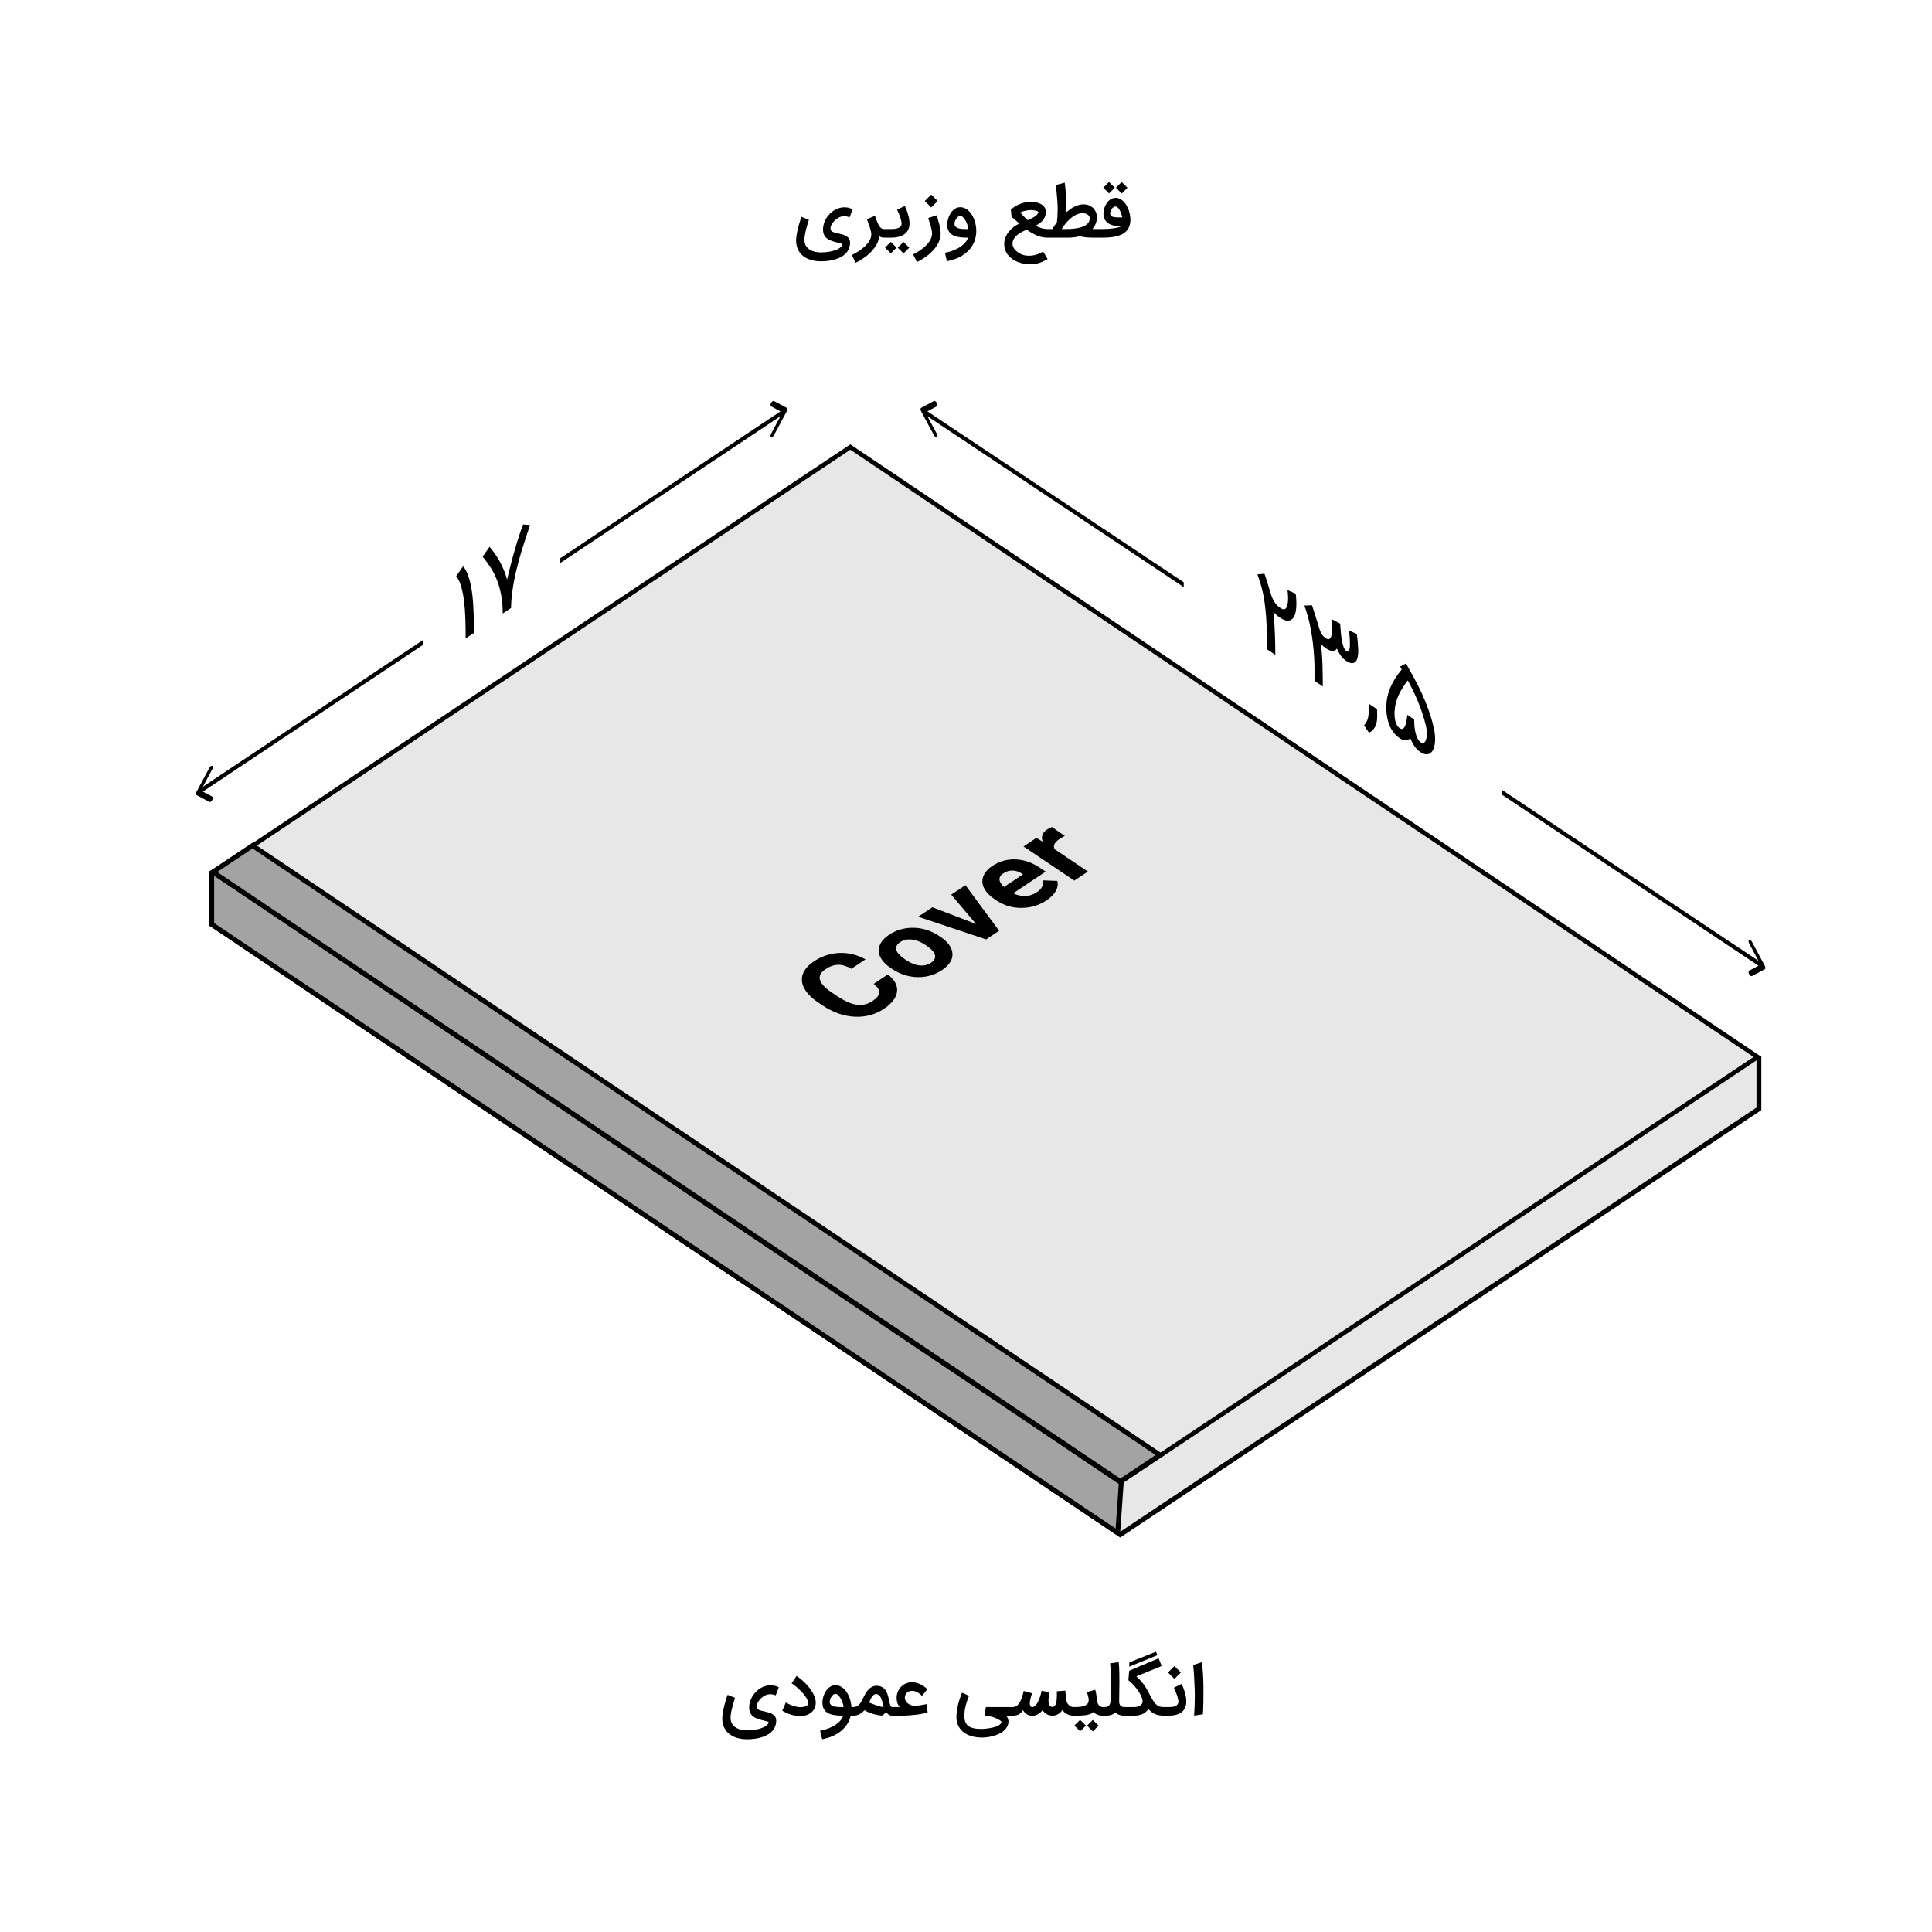 <svg width="400" height="400" viewBox="0 0 400 400" fill="none" xmlns="http://www.w3.org/2000/svg">
<rect width="400" height="400" fill="white"/>
<path d="M174.025 43.01C174.234 42.964 174.447 42.936 174.665 42.927C174.726 42.922 174.786 42.92 174.846 42.92C174.999 42.92 175.166 42.932 175.347 42.955C175.533 42.978 175.727 43.022 175.931 43.087C176.14 43.152 176.34 43.235 176.53 43.337L175.897 45.007C175.655 44.9 175.405 44.828 175.145 44.791C175.034 44.777 174.925 44.77 174.818 44.77C174.665 44.77 174.512 44.784 174.359 44.812C174.202 44.826 174.032 44.873 173.851 44.951C173.671 45.03 173.49 45.132 173.309 45.257C173.133 45.378 172.961 45.519 172.794 45.682C172.632 45.839 172.488 46.009 172.363 46.19C172.237 46.366 172.135 46.549 172.057 46.739C171.982 46.925 171.945 47.105 171.945 47.282C171.945 47.481 171.992 47.639 172.084 47.755C172.182 47.866 172.309 47.959 172.467 48.033C172.629 48.103 172.815 48.161 173.024 48.207C173.232 48.249 173.45 48.3 173.677 48.36C173.956 48.425 174.236 48.499 174.519 48.583C174.802 48.666 175.057 48.782 175.284 48.93C175.512 49.074 175.693 49.264 175.827 49.501C175.943 49.71 176.001 49.967 176.001 50.273C176.001 50.315 175.999 50.359 175.994 50.405C175.966 50.892 175.855 51.321 175.66 51.692C175.465 52.068 175.213 52.392 174.902 52.666C174.591 52.94 174.236 53.167 173.837 53.348C173.439 53.533 173.021 53.682 172.585 53.793C172.149 53.904 171.709 53.983 171.264 54.03C170.818 54.076 170.394 54.099 169.991 54.099C169.174 54.099 168.428 53.99 167.751 53.772C167.078 53.554 166.51 53.23 166.046 52.798C165.582 52.372 165.246 51.838 165.037 51.198C164.898 50.781 164.829 50.319 164.829 49.814C164.829 49.545 164.847 49.267 164.884 48.979C164.922 48.673 164.973 48.362 165.037 48.047C165.102 47.732 165.172 47.428 165.246 47.136C165.32 46.839 165.397 46.558 165.476 46.294C165.555 46.03 165.626 45.798 165.691 45.598C165.756 45.399 165.812 45.236 165.858 45.111C165.905 44.986 165.933 44.914 165.942 44.896L167.472 45.515C167.361 45.863 167.259 46.19 167.166 46.496C167.073 46.797 166.99 47.094 166.916 47.386C166.842 47.678 166.774 47.973 166.714 48.27C166.658 48.562 166.61 48.873 166.568 49.202C166.549 49.355 166.54 49.503 166.54 49.647C166.54 49.976 166.603 50.303 166.728 50.628C166.858 50.957 167.078 51.247 167.389 51.497C167.704 51.752 168.084 51.943 168.53 52.068C168.975 52.193 169.462 52.256 169.991 52.256C170.607 52.256 171.18 52.207 171.709 52.11C172.242 52.017 172.704 51.892 173.093 51.734C173.487 51.576 173.8 51.398 174.032 51.198C174.269 51.004 174.401 50.802 174.429 50.593C174.424 50.551 174.38 50.512 174.297 50.475C174.213 50.438 174.109 50.401 173.984 50.364C173.858 50.331 173.719 50.296 173.566 50.259C173.418 50.227 173.274 50.192 173.135 50.155C172.745 50.057 172.384 49.946 172.05 49.821C171.716 49.7 171.426 49.54 171.18 49.341C170.934 49.141 170.742 48.889 170.603 48.583C170.464 48.276 170.394 47.892 170.394 47.428C170.417 46.918 170.524 46.421 170.714 45.939C170.904 45.457 171.159 45.019 171.479 44.624C171.804 44.225 172.182 43.885 172.613 43.602C173.044 43.319 173.515 43.122 174.025 43.01ZM183.309 49.209H183.093C182.972 49.209 182.819 49.195 182.634 49.167C182.453 49.139 182.254 49.056 182.036 48.916C181.975 49.501 181.797 50.06 181.5 50.593C181.203 51.131 180.83 51.634 180.38 52.103C179.935 52.571 179.432 53 178.87 53.39C178.314 53.779 177.741 54.12 177.152 54.412L176.373 52.805C176.698 52.638 177.025 52.457 177.354 52.263C177.679 52.068 177.989 51.859 178.286 51.636C178.583 51.414 178.859 51.182 179.114 50.941C179.374 50.7 179.596 50.447 179.782 50.183C179.972 49.918 180.12 49.647 180.227 49.369C180.338 49.09 180.394 48.805 180.394 48.513C180.394 48.304 180.364 48.075 180.303 47.824C180.243 47.569 180.167 47.305 180.074 47.031C179.981 46.758 179.881 46.482 179.775 46.203C179.668 45.921 179.571 45.647 179.483 45.383L181.152 44.687C181.333 45.23 181.498 45.679 181.646 46.036C181.799 46.389 181.948 46.67 182.091 46.878C182.24 47.082 182.393 47.226 182.55 47.31C182.713 47.388 182.896 47.428 183.1 47.428H183.316L183.309 49.209ZM183.033 47.428H184.514C184.732 47.428 184.967 47.416 185.217 47.393C185.472 47.365 185.706 47.312 185.92 47.233C186.138 47.15 186.316 47.031 186.455 46.878C186.599 46.725 186.671 46.521 186.671 46.266C186.671 46.145 186.645 45.976 186.594 45.758C186.543 45.54 186.476 45.299 186.393 45.035C186.309 44.77 186.21 44.497 186.094 44.214C185.982 43.931 185.864 43.667 185.739 43.421L187.346 42.628C187.462 42.892 187.578 43.173 187.694 43.47C187.81 43.766 187.912 44.072 188 44.388C188.092 44.699 188.167 45.012 188.222 45.327C188.278 45.642 188.306 45.951 188.306 46.252C188.306 46.79 188.206 47.247 188.007 47.623C187.807 47.998 187.534 48.304 187.186 48.541C186.843 48.773 186.439 48.942 185.975 49.049C185.516 49.155 185.025 49.209 184.501 49.209H183.033V47.428ZM185.621 51.268L184.438 52.45L183.241 51.261L184.424 50.071L185.621 51.268ZM188.25 51.275L187.068 52.464L185.871 51.268L187.054 50.085L188.25 51.275ZM193.915 44.583C194.007 44.875 194.103 45.181 194.2 45.501C194.302 45.816 194.392 46.136 194.471 46.461C194.555 46.785 194.622 47.11 194.673 47.435C194.724 47.755 194.749 48.068 194.749 48.374C194.749 48.791 194.685 49.197 194.555 49.591C194.429 49.99 194.253 50.373 194.026 50.739C193.803 51.11 193.537 51.463 193.226 51.797C192.92 52.13 192.586 52.446 192.224 52.743C191.863 53.039 191.48 53.315 191.076 53.57C190.673 53.825 190.265 54.055 189.852 54.259L189.059 52.666C189.388 52.504 189.713 52.323 190.033 52.123C190.353 51.929 190.657 51.72 190.944 51.497C191.236 51.275 191.505 51.041 191.751 50.795C192.002 50.549 192.215 50.294 192.391 50.03C192.572 49.765 192.714 49.494 192.816 49.216C192.918 48.937 192.969 48.657 192.969 48.374C192.969 48.11 192.938 47.831 192.878 47.539C192.818 47.247 192.744 46.959 192.656 46.676C192.572 46.389 192.484 46.113 192.391 45.849C192.303 45.584 192.229 45.35 192.169 45.146L193.915 44.583ZM194.13 41.619L192.795 42.955L191.466 41.619L192.795 40.29L194.13 41.619ZM198.791 44.687C198.67 44.687 198.541 44.738 198.401 44.84C198.262 44.942 198.135 45.074 198.019 45.236C197.903 45.394 197.805 45.57 197.727 45.765C197.652 45.96 197.615 46.15 197.615 46.336C197.615 46.53 197.659 46.693 197.747 46.823C197.84 46.948 197.956 47.05 198.095 47.129C198.239 47.208 198.399 47.268 198.575 47.31C198.756 47.347 198.935 47.374 199.111 47.393C199.208 47.398 199.315 47.402 199.431 47.407C199.547 47.412 199.665 47.416 199.786 47.421C199.911 47.421 200.034 47.423 200.154 47.428C200.275 47.428 200.389 47.428 200.495 47.428C200.481 47.256 200.447 47.071 200.391 46.871C200.34 46.667 200.273 46.463 200.189 46.259C200.106 46.055 200.011 45.86 199.904 45.675C199.797 45.485 199.681 45.318 199.556 45.174C199.436 45.026 199.31 44.907 199.181 44.819C199.051 44.731 198.921 44.687 198.791 44.687ZM195.633 52.339C196.314 52.205 196.929 52.024 197.476 51.797C198.028 51.574 198.506 51.324 198.909 51.045C199.313 50.767 199.64 50.47 199.89 50.155C200.145 49.839 200.314 49.524 200.398 49.209C200.022 49.209 199.656 49.197 199.299 49.174C198.942 49.151 198.603 49.104 198.283 49.035C197.968 48.97 197.676 48.877 197.407 48.757C197.142 48.631 196.913 48.469 196.718 48.27C196.528 48.066 196.379 47.82 196.273 47.532C196.166 47.245 196.113 46.901 196.113 46.503C196.113 46.248 196.141 45.981 196.196 45.703C196.252 45.424 196.331 45.153 196.433 44.889C196.539 44.62 196.669 44.367 196.822 44.13C196.975 43.889 197.152 43.678 197.351 43.497C197.55 43.312 197.771 43.166 198.012 43.059C198.253 42.953 198.513 42.899 198.791 42.899C199.51 42.899 200.166 43.219 200.76 43.859C200.973 44.096 201.163 44.365 201.33 44.666C201.502 44.963 201.645 45.283 201.761 45.626C201.882 45.965 201.972 46.319 202.033 46.69C202.098 47.061 202.13 47.437 202.13 47.817C202.13 48.411 202.054 48.965 201.901 49.48C201.752 49.999 201.541 50.477 201.267 50.913C200.999 51.349 200.676 51.741 200.301 52.089C199.925 52.441 199.512 52.75 199.062 53.014C198.612 53.278 198.132 53.499 197.622 53.675C197.112 53.856 196.588 53.99 196.05 54.078L195.633 52.339ZM212.22 52.875C212.489 52.921 212.76 52.944 213.034 52.944C213.103 52.944 213.24 52.94 213.444 52.93C213.648 52.921 213.91 52.879 214.23 52.805C214.55 52.731 214.856 52.631 215.149 52.506C215.445 52.381 215.717 52.237 215.963 52.075L216.902 53.633C216.633 53.795 216.354 53.944 216.067 54.078C215.784 54.217 215.49 54.336 215.183 54.433C214.882 54.53 214.569 54.605 214.244 54.656C213.961 54.702 213.672 54.725 213.375 54.725C213.328 54.725 213.28 54.725 213.229 54.725C212.793 54.716 212.357 54.67 211.921 54.586C211.49 54.503 211.077 54.382 210.683 54.224C210.293 54.067 209.929 53.87 209.59 53.633C209.256 53.401 208.964 53.13 208.714 52.819C208.468 52.513 208.273 52.167 208.13 51.783C207.986 51.402 207.912 50.98 207.907 50.517C207.921 50.02 208.014 49.556 208.185 49.125C208.357 48.699 208.584 48.309 208.867 47.956C209.154 47.599 209.484 47.282 209.855 47.004C210.23 46.725 210.627 46.486 211.044 46.287C210.896 46.148 210.743 46.011 210.585 45.877C210.432 45.737 210.284 45.608 210.14 45.487C209.996 45.362 209.862 45.248 209.736 45.146C209.611 45.039 209.507 44.949 209.423 44.875L209.291 43.386C209.899 42.857 210.553 42.461 211.253 42.197C211.958 41.928 212.693 41.793 213.458 41.793C213.685 41.793 213.92 41.809 214.161 41.842C214.407 41.874 214.645 41.925 214.877 41.995C215.109 42.064 215.327 42.155 215.531 42.266C215.735 42.377 215.914 42.514 216.067 42.676C216.22 42.834 216.341 43.017 216.429 43.226C216.507 43.43 216.547 43.657 216.547 43.908C216.547 43.922 216.547 43.936 216.547 43.95C216.528 44.302 216.459 44.617 216.338 44.896C216.222 45.174 216.069 45.424 215.879 45.647C215.689 45.87 215.469 46.069 215.218 46.245C214.972 46.421 214.71 46.584 214.432 46.732C214.808 46.941 215.207 47.11 215.629 47.24C216.055 47.365 216.47 47.428 216.874 47.428H217.11V49.209H216.874C216.489 49.209 216.116 49.169 215.754 49.09C215.392 49.012 215.035 48.9 214.683 48.757C214.33 48.608 213.98 48.434 213.632 48.235C213.284 48.031 212.934 47.806 212.582 47.56C212.243 47.694 211.9 47.852 211.552 48.033C211.204 48.209 210.887 48.418 210.599 48.659C210.316 48.896 210.084 49.165 209.903 49.466C209.723 49.767 209.632 50.108 209.632 50.489C209.632 50.702 209.674 50.906 209.757 51.101C209.845 51.296 209.959 51.477 210.098 51.644C210.237 51.815 210.397 51.97 210.578 52.11C210.759 52.253 210.945 52.376 211.135 52.478C211.33 52.585 211.52 52.671 211.705 52.736C211.895 52.805 212.067 52.852 212.22 52.875ZM213.465 43.49C213.28 43.49 213.085 43.504 212.881 43.532C212.677 43.555 212.475 43.59 212.276 43.636C212.076 43.678 211.884 43.732 211.698 43.797C211.517 43.857 211.357 43.924 211.218 43.998C211.316 44.1 211.425 44.219 211.545 44.353C211.666 44.483 211.793 44.62 211.928 44.764C212.067 44.907 212.208 45.051 212.352 45.195C212.496 45.334 212.637 45.464 212.776 45.584C213.083 45.455 213.368 45.322 213.632 45.188C213.896 45.053 214.126 44.916 214.321 44.777C214.52 44.634 214.678 44.485 214.794 44.332C214.91 44.179 214.97 44.021 214.975 43.859C214.97 43.841 214.94 43.813 214.884 43.776C214.829 43.739 214.738 43.701 214.613 43.664C214.492 43.623 214.337 43.586 214.147 43.553C213.961 43.521 213.734 43.5 213.465 43.49ZM216.83 47.428H217.887L217.936 47.337C218.015 47.198 218.126 47.015 218.27 46.788C218.418 46.556 218.604 46.294 218.826 46.002C218.868 45.71 218.903 45.341 218.93 44.896C218.958 44.45 218.975 43.968 218.979 43.449C218.979 43.166 218.975 42.876 218.965 42.579C218.956 42.278 218.937 41.932 218.91 41.543C218.882 41.153 218.842 40.699 218.791 40.179C218.745 39.655 218.685 39.031 218.61 38.308L220.44 37.835C220.561 38.725 220.651 39.639 220.711 40.576C220.776 41.513 220.809 42.44 220.809 43.358V43.922C221.059 43.708 221.319 43.504 221.588 43.31C221.862 43.115 222.144 42.943 222.437 42.795C222.733 42.646 223.042 42.528 223.362 42.44C223.682 42.352 224.016 42.308 224.364 42.308C224.716 42.308 225.05 42.364 225.365 42.475C225.681 42.586 225.959 42.748 226.2 42.962C226.446 43.17 226.648 43.425 226.805 43.727C226.963 44.028 227.06 44.367 227.097 44.743C227.102 44.812 227.104 44.879 227.104 44.944C227.104 45.427 227.023 45.877 226.861 46.294C226.703 46.711 226.469 47.089 226.158 47.428H228.12V49.209H226.27C225.903 49.209 225.495 49.193 225.045 49.16C224.595 49.127 224.097 49.042 223.55 48.903C223.155 49.009 222.754 49.086 222.346 49.132C221.943 49.183 221.537 49.209 221.129 49.209H216.83V47.428ZM220.482 47.428C220.765 47.428 221.089 47.421 221.456 47.407C221.827 47.393 222.207 47.361 222.597 47.31C222.986 47.259 223.364 47.182 223.73 47.08C224.102 46.978 224.431 46.841 224.718 46.67C225.006 46.498 225.233 46.282 225.4 46.023C225.544 45.8 225.616 45.536 225.616 45.23C225.616 45.188 225.613 45.144 225.609 45.097C225.599 44.958 225.553 44.828 225.47 44.708C225.391 44.587 225.279 44.485 225.136 44.402C224.997 44.314 224.83 44.244 224.635 44.193C224.468 44.156 224.287 44.137 224.092 44.137C224.055 44.137 224.016 44.137 223.974 44.137C223.742 44.147 223.466 44.207 223.146 44.318C222.826 44.425 222.483 44.606 222.117 44.861C221.75 45.116 221.37 45.452 220.976 45.87C220.582 46.287 220.197 46.806 219.821 47.428H220.482ZM228.012 47.428C228.499 47.428 228.968 47.414 229.417 47.386C229.867 47.354 230.278 47.31 230.649 47.254C231.02 47.198 231.34 47.131 231.609 47.052C231.878 46.973 232.079 46.885 232.214 46.788H231.504C231.096 46.788 230.707 46.737 230.336 46.635C229.969 46.528 229.647 46.37 229.369 46.162C229.09 45.953 228.868 45.693 228.701 45.383C228.539 45.067 228.457 44.701 228.457 44.283C228.457 44.038 228.483 43.785 228.534 43.525C228.585 43.266 228.661 43.013 228.764 42.767C228.866 42.521 228.988 42.289 229.132 42.071C229.276 41.853 229.441 41.663 229.626 41.501C229.812 41.334 230.016 41.204 230.238 41.111C230.461 41.014 230.702 40.965 230.962 40.965C231.282 40.965 231.581 41.032 231.859 41.167C232.137 41.301 232.39 41.485 232.617 41.717C232.845 41.944 233.046 42.208 233.223 42.51C233.399 42.811 233.547 43.129 233.668 43.463C233.788 43.797 233.879 44.137 233.939 44.485C234.004 44.828 234.037 45.155 234.037 45.466C234.037 45.995 233.962 46.454 233.814 46.843C233.67 47.233 233.466 47.567 233.202 47.845C232.942 48.123 232.629 48.351 232.263 48.527C231.901 48.703 231.5 48.842 231.059 48.944C230.619 49.046 230.146 49.116 229.64 49.153C229.139 49.19 228.62 49.209 228.082 49.209H227.845V47.428H228.012ZM230.962 42.76C230.939 42.755 230.915 42.753 230.892 42.753C230.799 42.753 230.693 42.79 230.572 42.864C230.452 42.939 230.336 43.045 230.224 43.184C230.113 43.324 230.023 43.481 229.953 43.657C229.884 43.829 229.849 43.998 229.849 44.165C229.849 44.175 229.849 44.184 229.849 44.193C229.849 44.36 229.886 44.497 229.96 44.603C230.034 44.706 230.134 44.784 230.259 44.84C230.389 44.896 230.537 44.935 230.704 44.958C230.876 44.981 231.057 44.998 231.247 45.007C231.372 45.012 231.502 45.014 231.637 45.014C231.701 45.014 231.801 45.014 231.936 45.014C232.075 45.009 232.216 45.002 232.36 44.993C232.318 44.826 232.258 44.62 232.179 44.374C232.105 44.123 232.01 43.882 231.894 43.65C231.783 43.414 231.648 43.21 231.49 43.038C231.337 42.867 231.161 42.774 230.962 42.76ZM230.795 38.871L229.612 40.054L228.416 38.864L229.598 37.675L230.795 38.871ZM233.424 38.878L232.242 40.068L231.045 38.871L232.228 37.689L233.424 38.878Z" fill="black"/>
<path d="M158.736 349.01C158.945 348.964 159.158 348.936 159.376 348.927C159.437 348.922 159.497 348.92 159.557 348.92C159.71 348.92 159.877 348.932 160.058 348.955C160.243 348.978 160.438 349.022 160.642 349.087C160.851 349.152 161.05 349.235 161.241 349.337L160.608 351.007C160.366 350.9 160.116 350.828 159.856 350.791C159.745 350.777 159.636 350.77 159.529 350.77C159.376 350.77 159.223 350.784 159.07 350.812C158.912 350.826 158.743 350.872 158.562 350.951C158.381 351.03 158.201 351.132 158.02 351.257C157.843 351.378 157.672 351.519 157.505 351.682C157.343 351.839 157.199 352.009 157.074 352.19C156.948 352.366 156.846 352.549 156.768 352.739C156.693 352.925 156.656 353.106 156.656 353.282C156.656 353.481 156.703 353.639 156.795 353.755C156.893 353.866 157.02 353.959 157.178 354.033C157.34 354.103 157.526 354.161 157.734 354.207C157.943 354.249 158.161 354.3 158.388 354.36C158.667 354.425 158.947 354.499 159.23 354.583C159.513 354.666 159.768 354.782 159.995 354.93C160.223 355.074 160.403 355.264 160.538 355.501C160.654 355.71 160.712 355.967 160.712 356.273C160.712 356.315 160.71 356.359 160.705 356.405C160.677 356.892 160.566 357.321 160.371 357.692C160.176 358.068 159.923 358.392 159.613 358.666C159.302 358.94 158.947 359.167 158.548 359.348C158.15 359.533 157.732 359.682 157.296 359.793C156.86 359.904 156.42 359.983 155.974 360.03C155.529 360.076 155.105 360.099 154.701 360.099C153.885 360.099 153.139 359.99 152.461 359.772C151.789 359.554 151.221 359.23 150.757 358.798C150.293 358.372 149.957 357.838 149.748 357.198C149.609 356.781 149.54 356.319 149.54 355.814C149.54 355.545 149.558 355.267 149.595 354.979C149.632 354.673 149.683 354.362 149.748 354.047C149.813 353.732 149.883 353.428 149.957 353.136C150.031 352.839 150.108 352.558 150.187 352.294C150.266 352.03 150.337 351.798 150.402 351.598C150.467 351.399 150.523 351.237 150.569 351.111C150.616 350.986 150.643 350.914 150.653 350.896L152.183 351.515C152.072 351.863 151.97 352.19 151.877 352.496C151.784 352.797 151.701 353.094 151.627 353.386C151.552 353.678 151.485 353.973 151.425 354.27C151.369 354.562 151.321 354.872 151.279 355.202C151.26 355.355 151.251 355.503 151.251 355.647C151.251 355.976 151.314 356.303 151.439 356.628C151.569 356.957 151.789 357.247 152.1 357.497C152.415 357.752 152.795 357.943 153.241 358.068C153.686 358.193 154.173 358.256 154.701 358.256C155.318 358.256 155.891 358.207 156.42 358.11C156.953 358.017 157.414 357.892 157.804 357.734C158.198 357.576 158.511 357.398 158.743 357.198C158.98 357.003 159.112 356.802 159.14 356.593C159.135 356.551 159.091 356.512 159.008 356.475C158.924 356.438 158.82 356.401 158.694 356.363C158.569 356.331 158.43 356.296 158.277 356.259C158.129 356.227 157.985 356.192 157.846 356.155C157.456 356.057 157.094 355.946 156.761 355.821C156.427 355.7 156.137 355.54 155.891 355.341C155.645 355.141 155.453 354.889 155.314 354.583C155.174 354.277 155.105 353.892 155.105 353.428C155.128 352.918 155.235 352.421 155.425 351.939C155.615 351.457 155.87 351.019 156.19 350.624C156.515 350.226 156.893 349.885 157.324 349.602C157.755 349.319 158.226 349.122 158.736 349.01ZM162.697 352.475C162.874 352.586 163.085 352.7 163.33 352.816C163.581 352.932 163.838 353.036 164.103 353.129C164.372 353.221 164.634 353.298 164.889 353.358C165.148 353.419 165.376 353.449 165.57 353.449C165.649 353.449 165.747 353.446 165.863 353.442C165.979 353.437 166.101 353.428 166.231 353.414C166.361 353.395 166.491 353.37 166.621 353.337C166.751 353.3 166.867 353.252 166.969 353.191C167.075 353.126 167.161 353.048 167.226 352.955C167.291 352.857 167.326 352.739 167.33 352.6C167.33 352.591 167.33 352.584 167.33 352.579C167.33 352.394 167.277 352.185 167.17 351.953C167.068 351.717 166.927 351.471 166.746 351.216C166.565 350.956 166.357 350.696 166.12 350.437C165.883 350.177 165.638 349.929 165.383 349.692C165.128 349.451 164.87 349.231 164.61 349.031C164.355 348.827 164.117 348.656 163.894 348.517L164.93 346.979C165.357 347.271 165.777 347.601 166.19 347.967C166.607 348.333 166.99 348.725 167.337 349.143C167.69 349.555 167.994 349.987 168.249 350.437C168.508 350.886 168.694 351.341 168.805 351.8C168.865 352.064 168.896 352.317 168.896 352.558C168.896 352.79 168.852 353.068 168.763 353.393C168.68 353.718 168.488 354.038 168.186 354.353C167.885 354.664 167.502 354.903 167.038 355.07C166.639 355.213 166.201 355.285 165.723 355.285C165.645 355.285 165.563 355.283 165.48 355.278C165.174 355.278 164.863 355.248 164.548 355.188C164.232 355.132 163.922 355.053 163.616 354.951C163.314 354.849 163.022 354.733 162.739 354.603C162.461 354.469 162.201 354.328 161.96 354.179L162.697 352.475ZM169.797 358.339C170.479 358.205 171.093 358.024 171.64 357.797C172.192 357.574 172.67 357.323 173.073 357.045C173.477 356.767 173.804 356.47 174.054 356.155C174.309 355.839 174.479 355.524 174.562 355.209C174.186 355.209 173.82 355.197 173.463 355.174C173.106 355.151 172.767 355.104 172.447 355.035C172.132 354.97 171.84 354.877 171.571 354.757C171.306 354.631 171.077 354.469 170.882 354.27C170.692 354.066 170.543 353.82 170.437 353.532C170.33 353.245 170.277 352.901 170.277 352.503C170.277 352.248 170.305 351.981 170.36 351.703C170.416 351.424 170.495 351.153 170.597 350.889C170.703 350.62 170.833 350.367 170.986 350.13C171.139 349.889 171.316 349.678 171.515 349.497C171.714 349.312 171.935 349.166 172.176 349.059C172.417 348.952 172.677 348.899 172.955 348.899C173.674 348.899 174.33 349.219 174.924 349.859C175.119 350.077 175.295 350.321 175.452 350.59C175.61 350.859 175.747 351.146 175.863 351.452C175.979 351.758 176.072 352.078 176.141 352.412C176.215 352.741 176.262 353.08 176.28 353.428H176.746V355.209H176.134C175.976 355.895 175.71 356.512 175.334 357.059C174.959 357.611 174.506 358.091 173.978 358.499C173.454 358.907 172.869 359.243 172.225 359.508C171.58 359.772 170.91 359.962 170.214 360.078L169.797 358.339ZM172.955 350.687C172.834 350.687 172.705 350.738 172.565 350.84C172.426 350.942 172.299 351.074 172.183 351.237C172.067 351.394 171.97 351.57 171.891 351.765C171.816 351.96 171.779 352.15 171.779 352.336C171.779 352.53 171.823 352.693 171.912 352.823C172.004 352.952 172.12 353.057 172.259 353.136C172.403 353.214 172.563 353.275 172.739 353.317C172.92 353.354 173.099 353.379 173.275 353.393C173.372 353.402 173.479 353.409 173.595 353.414C173.711 353.414 173.829 353.416 173.95 353.421C174.075 353.426 174.198 353.428 174.319 353.428C174.439 353.428 174.553 353.428 174.659 353.428C174.645 353.256 174.611 353.071 174.555 352.871C174.504 352.667 174.437 352.463 174.353 352.259C174.27 352.055 174.175 351.86 174.068 351.675C173.961 351.485 173.845 351.318 173.72 351.174C173.6 351.026 173.474 350.907 173.345 350.819C173.215 350.731 173.085 350.687 172.955 350.687ZM179.948 352.489C180.101 352.554 180.298 352.635 180.539 352.732C180.78 352.83 181.04 352.927 181.318 353.024C181.596 353.122 181.877 353.21 182.16 353.289C182.447 353.363 182.709 353.409 182.946 353.428C182.9 353.233 182.851 353.031 182.8 352.823C182.753 352.609 182.7 352.403 182.64 352.203C182.58 352.004 182.512 351.816 182.438 351.64C182.364 351.459 182.276 351.301 182.174 351.167C182.076 351.032 181.963 350.926 181.833 350.847C181.703 350.768 181.557 350.729 181.395 350.729C181.209 350.729 181.042 350.789 180.894 350.91C180.75 351.03 180.618 351.181 180.497 351.362C180.381 351.538 180.277 351.728 180.184 351.932C180.096 352.136 180.017 352.322 179.948 352.489ZM182.591 355.188C182.35 355.183 182.067 355.148 181.742 355.083C181.418 355.023 181.086 354.942 180.748 354.84C180.414 354.738 180.091 354.622 179.781 354.492C179.475 354.362 179.215 354.226 179.002 354.082C178.821 354.263 178.644 354.423 178.473 354.562C178.301 354.701 178.123 354.819 177.937 354.917C177.752 355.009 177.55 355.081 177.332 355.132C177.119 355.183 176.875 355.209 176.602 355.209H176.462V353.428H176.602C176.94 353.428 177.223 353.365 177.45 353.24C177.678 353.11 177.872 352.943 178.035 352.739C178.197 352.535 178.338 352.306 178.459 352.05C178.584 351.795 178.712 351.54 178.842 351.285C178.971 351.016 179.12 350.747 179.287 350.478C179.454 350.209 179.642 349.968 179.85 349.755C180.064 349.537 180.302 349.361 180.567 349.226C180.831 349.092 181.128 349.024 181.457 349.024C181.889 349.024 182.25 349.101 182.542 349.254C182.839 349.402 183.085 349.609 183.28 349.873C183.479 350.133 183.637 350.439 183.753 350.791C183.869 351.144 183.966 351.524 184.045 351.932C184.091 352.169 184.135 352.38 184.177 352.565C184.219 352.746 184.265 352.901 184.316 353.031C184.372 353.161 184.43 353.261 184.49 353.33C184.555 353.395 184.632 353.428 184.72 353.428H184.935V355.209H184.671C184.416 355.204 184.189 355.134 183.989 355C183.795 354.861 183.614 354.678 183.447 354.45C183.396 354.497 183.335 354.559 183.266 354.638C183.201 354.717 183.129 354.796 183.05 354.875C182.976 354.949 182.9 355.016 182.821 355.077C182.742 355.137 182.665 355.174 182.591 355.188ZM190.883 351.125C190.716 350.93 190.521 350.754 190.299 350.597C190.113 350.462 189.897 350.341 189.652 350.235C189.406 350.123 189.137 350.068 188.845 350.068C188.608 350.068 188.399 350.105 188.219 350.179C188.038 350.249 187.885 350.346 187.759 350.471C187.634 350.592 187.537 350.733 187.467 350.896C187.398 351.058 187.356 351.232 187.342 351.417C187.337 351.45 187.335 351.482 187.335 351.515C187.335 351.733 187.393 351.946 187.509 352.155C187.625 352.359 187.787 352.542 187.996 352.704C188.205 352.862 188.446 352.983 188.719 353.066C188.942 353.136 189.167 353.17 189.394 353.17C189.445 353.17 189.496 353.168 189.547 353.163C189.816 353.145 190.085 353.117 190.354 353.08C190.628 353.038 190.876 352.999 191.099 352.962L191.843 352.816L192.059 354.548C191.771 354.622 191.449 354.699 191.092 354.777C190.735 354.856 190.324 354.928 189.86 354.993C189.401 355.053 188.879 355.104 188.295 355.146C187.711 355.188 187.048 355.209 186.306 355.209H184.65V353.428H184.956L186.285 353.421C186.034 353.129 185.863 352.83 185.77 352.523C185.682 352.213 185.638 351.872 185.638 351.501C185.638 351.065 185.719 350.652 185.881 350.263C186.044 349.873 186.266 349.532 186.549 349.24C186.837 348.948 187.175 348.716 187.565 348.544C187.959 348.373 188.386 348.287 188.845 348.287C189.072 348.287 189.29 348.308 189.499 348.35C189.712 348.391 189.914 348.447 190.104 348.517C190.294 348.586 190.473 348.665 190.639 348.753C190.811 348.841 190.966 348.929 191.106 349.017C191.268 349.124 191.426 349.238 191.579 349.358C191.732 349.479 191.875 349.606 192.01 349.741L190.883 351.125ZM203.329 359.744C202.531 359.744 201.794 359.645 201.116 359.445C200.439 359.25 199.862 358.954 199.384 358.555C198.907 358.161 198.547 357.664 198.306 357.066C198.111 356.598 198.014 356.067 198.014 355.473C198.014 355.315 198.021 355.153 198.035 354.986C198.063 354.666 198.1 354.339 198.146 354.005C198.197 353.671 198.264 353.321 198.348 352.955C198.436 352.584 198.547 352.192 198.682 351.779C198.816 351.366 198.983 350.921 199.183 350.443L200.616 351.104C200.425 351.577 200.268 352.016 200.143 352.419C200.017 352.818 199.918 353.189 199.843 353.532C199.774 353.875 199.725 354.198 199.697 354.499C199.669 354.801 199.656 355.09 199.656 355.369C199.656 355.703 199.697 356.002 199.781 356.266C199.869 356.53 199.98 356.767 200.115 356.976C200.296 357.221 200.523 357.409 200.796 357.539C201.07 357.674 201.358 357.771 201.659 357.831C201.965 357.892 202.264 357.926 202.556 357.936C202.853 357.95 203.111 357.957 203.329 357.957C203.458 357.957 203.646 357.947 203.892 357.929C204.143 357.91 204.414 357.878 204.706 357.831C205.003 357.785 205.307 357.725 205.617 357.65C205.928 357.576 206.209 357.483 206.459 357.372C206.714 357.261 206.92 357.131 207.078 356.983C207.24 356.834 207.322 356.66 207.322 356.461C207.322 356.428 207.28 356.377 207.196 356.308C207.118 356.243 207.006 356.169 206.863 356.085C206.723 356.002 206.559 355.914 206.369 355.821C206.178 355.733 205.974 355.647 205.756 355.563C205.436 355.457 205.119 355.378 204.803 355.327C204.488 355.276 204.175 355.223 203.864 355.167L204.101 353.428H209.624V355.209H208.323C208.509 355.436 208.632 355.659 208.692 355.877C208.757 356.099 208.792 356.294 208.796 356.461C208.778 356.869 208.674 357.233 208.483 357.553C208.293 357.878 208.047 358.161 207.746 358.402C207.449 358.648 207.111 358.854 206.73 359.021C206.35 359.192 205.96 359.332 205.562 359.438C205.163 359.545 204.769 359.621 204.379 359.668C203.994 359.719 203.644 359.744 203.329 359.744ZM209.645 353.428C209.882 353.428 210.104 353.381 210.313 353.289C210.526 353.191 210.728 353.02 210.918 352.774C211.113 352.523 211.294 352.183 211.461 351.751C211.632 351.32 211.795 350.768 211.948 350.096L213.652 350.576C213.541 350.961 213.441 351.332 213.353 351.689C213.265 352.041 213.216 352.345 213.207 352.6C213.207 352.623 213.207 352.644 213.207 352.663C213.207 352.746 213.214 352.834 213.228 352.927C213.246 353.02 213.277 353.106 213.318 353.184C213.36 353.263 213.416 353.326 213.485 353.372C213.55 353.414 213.622 353.435 213.701 353.435C213.71 353.435 213.719 353.435 213.729 353.435C213.9 353.43 214.063 353.368 214.216 353.247C214.369 353.126 214.51 352.971 214.64 352.781C214.775 352.591 214.895 352.375 215.002 352.134C215.113 351.893 215.21 351.649 215.294 351.403C215.382 351.153 215.456 350.91 215.517 350.673C215.577 350.437 215.623 350.228 215.656 350.047L217.297 350.381C217.237 350.659 217.188 350.917 217.151 351.153C217.114 351.385 217.091 351.619 217.082 351.856C217.077 351.916 217.075 351.976 217.075 352.037C217.075 352.152 217.082 352.289 217.096 352.447C217.114 352.6 217.154 352.751 217.214 352.899C217.274 353.048 217.358 353.17 217.464 353.268C217.576 353.361 217.719 353.407 217.896 353.407C218.095 353.407 218.255 353.33 218.376 353.177C218.501 353.02 218.596 352.82 218.661 352.579C218.726 352.338 218.768 352.071 218.786 351.779C218.809 351.482 218.821 351.195 218.821 350.917C218.821 350.828 218.819 350.759 218.814 350.708C218.814 350.652 218.814 350.601 218.814 350.555C218.814 350.508 218.812 350.457 218.807 350.402C218.807 350.341 218.807 350.26 218.807 350.158L220.567 350.019C220.581 350.172 220.595 350.323 220.609 350.471C220.623 350.615 220.637 350.766 220.65 350.923C220.664 351.077 220.681 351.241 220.699 351.417C220.722 351.589 220.748 351.777 220.776 351.981C220.808 352.222 220.875 352.433 220.977 352.614C221.084 352.795 221.207 352.946 221.346 353.066C221.485 353.187 221.634 353.277 221.791 353.337C221.954 353.398 222.107 353.428 222.25 353.428H222.508V355.209H222.285C222.058 355.209 221.833 355.186 221.61 355.139C221.392 355.093 221.184 355.021 220.984 354.923C220.785 354.826 220.597 354.703 220.421 354.555C220.249 354.402 220.099 354.221 219.969 354.012C219.746 354.374 219.454 354.664 219.092 354.882C218.73 355.1 218.332 355.209 217.896 355.209C217.46 355.209 217.063 355.104 216.706 354.896C216.354 354.687 216.073 354.409 215.864 354.061C215.73 354.232 215.584 354.39 215.426 354.534C215.273 354.673 215.106 354.796 214.925 354.903C214.749 355.005 214.561 355.083 214.362 355.139C214.162 355.199 213.954 355.23 213.736 355.23C213.527 355.23 213.325 355.202 213.13 355.146C212.936 355.095 212.755 355.019 212.588 354.917C212.421 354.814 212.27 354.692 212.136 354.548C212.001 354.399 211.89 354.235 211.802 354.054C211.57 354.462 211.285 354.757 210.946 354.937C210.608 355.118 210.176 355.209 209.652 355.209H209.353V353.428H209.645ZM228.433 353.428V355.209H228.294C227.844 355.209 227.464 355.137 227.153 354.993C226.843 354.849 226.578 354.664 226.36 354.437C226.207 354.631 225.98 354.782 225.678 354.889C225.382 354.991 225.05 355.065 224.684 355.111C224.317 355.162 223.939 355.19 223.55 355.195C223.165 355.204 222.81 355.209 222.485 355.209H222.228V353.428H222.485C223.028 353.428 223.485 353.398 223.856 353.337C224.227 353.272 224.526 353.18 224.753 353.059C224.985 352.939 225.152 352.788 225.254 352.607C225.356 352.421 225.407 352.208 225.407 351.967C225.407 351.809 225.377 351.601 225.317 351.341C225.256 351.077 225.166 350.738 225.045 350.325L226.757 349.845C226.817 350.049 226.863 350.23 226.896 350.388C226.933 350.541 226.961 350.696 226.979 350.854C227.003 351.007 227.021 351.174 227.035 351.355C227.054 351.531 227.072 351.742 227.091 351.988C227.105 352.136 227.139 352.296 227.195 352.468C227.251 352.635 227.327 352.79 227.425 352.934C227.527 353.073 227.65 353.191 227.793 353.289C227.937 353.381 228.104 353.428 228.294 353.428H228.433ZM224.816 357.268L223.633 358.45L222.437 357.261L223.619 356.071L224.816 357.268ZM227.445 357.275L226.263 358.464L225.066 357.268L226.249 356.085L227.445 357.275ZM228.15 353.428H228.658C228.825 353.428 228.98 353.414 229.124 353.386C229.268 353.358 229.395 353.3 229.506 353.212C229.618 353.119 229.708 352.992 229.778 352.83C229.847 352.667 229.891 352.449 229.91 352.176C229.91 352.069 229.912 351.883 229.917 351.619C229.926 351.35 229.933 351.032 229.938 350.666C229.942 350.295 229.947 349.889 229.952 349.449C229.956 349.008 229.959 348.558 229.959 348.099C229.959 347.742 229.956 347.392 229.952 347.049C229.952 346.701 229.947 346.367 229.938 346.047C229.933 345.727 229.922 345.426 229.903 345.143C229.889 344.86 229.868 344.602 229.84 344.37L231.614 344.141C231.647 344.391 231.672 344.674 231.691 344.99C231.709 345.305 231.723 345.641 231.733 345.998C231.746 346.351 231.753 346.722 231.753 347.111C231.758 347.496 231.76 347.886 231.76 348.28C231.76 349.157 231.751 349.919 231.733 350.569C231.719 351.218 231.712 351.793 231.712 352.294C231.712 352.646 231.802 352.925 231.983 353.129C232.164 353.328 232.433 353.428 232.79 353.428H232.943V355.209H232.79C232.762 355.209 232.737 355.209 232.713 355.209C232.533 355.209 232.354 355.192 232.178 355.16C232.006 355.132 231.839 355.088 231.677 355.028C231.519 354.972 231.373 354.905 231.239 354.826C231.104 354.747 230.986 354.666 230.884 354.583C230.749 354.712 230.601 354.819 230.439 354.903C230.281 354.981 230.119 355.044 229.952 355.09C229.785 355.137 229.62 355.167 229.458 355.181C229.295 355.199 229.149 355.209 229.019 355.209H228.15V353.428ZM232.666 353.428H234.829C235.098 353.428 235.339 353.395 235.553 353.33C235.77 353.266 235.954 353.182 236.102 353.08C236.25 352.973 236.364 352.853 236.443 352.718C236.526 352.579 236.568 352.438 236.568 352.294C236.568 352.071 236.524 351.83 236.436 351.57C236.348 351.306 236.23 351.039 236.081 350.77C235.937 350.497 235.766 350.223 235.566 349.95C235.372 349.671 235.165 349.407 234.947 349.157C234.729 348.901 234.504 348.665 234.273 348.447C234.045 348.229 233.827 348.037 233.619 347.87L233.786 345.908L239.873 343.334L240.519 344.927L235.267 347.083C235.624 347.394 235.935 347.703 236.199 348.009C236.468 348.31 236.707 348.614 236.916 348.92C237.129 349.221 237.322 349.525 237.493 349.831C237.665 350.137 237.832 350.446 237.994 350.757C238.11 350.979 238.226 351.197 238.342 351.41C238.458 351.624 238.583 351.842 238.718 352.064V352.057C238.843 352.266 238.975 352.454 239.114 352.621C239.258 352.788 239.411 352.932 239.573 353.052C239.74 353.173 239.921 353.266 240.116 353.33C240.315 353.395 240.533 353.428 240.77 353.428H241.208V355.209H241.006C240.635 355.209 240.299 355.183 239.998 355.132C239.696 355.081 239.416 355 239.156 354.889C238.901 354.777 238.66 354.636 238.433 354.464C238.21 354.288 237.99 354.077 237.772 353.831C237.609 354.072 237.426 354.279 237.222 354.45C237.018 354.617 236.798 354.757 236.561 354.868C236.325 354.974 236.074 355.053 235.81 355.104C235.55 355.16 235.281 355.195 235.003 355.209H232.666V353.428ZM239.657 342.68L233.786 345.073L233.834 344.176L239.316 341.97L239.657 342.68ZM240.931 353.428H242.051C242.269 353.428 242.492 353.416 242.719 353.393C242.951 353.365 243.16 353.312 243.345 353.233C243.531 353.15 243.681 353.031 243.797 352.878C243.918 352.725 243.978 352.521 243.978 352.266C243.978 352.146 243.953 351.976 243.902 351.758C243.851 351.54 243.783 351.299 243.7 351.035C243.616 350.77 243.517 350.497 243.401 350.214C243.289 349.931 243.171 349.667 243.046 349.421L244.653 348.628C244.769 348.892 244.885 349.173 245.001 349.47C245.117 349.766 245.219 350.072 245.307 350.388C245.4 350.699 245.474 351.012 245.529 351.327C245.585 351.642 245.613 351.951 245.613 352.252C245.613 352.772 245.525 353.219 245.349 353.595C245.172 353.966 244.927 354.272 244.611 354.513C244.296 354.75 243.918 354.923 243.477 355.035C243.041 355.151 242.561 355.209 242.037 355.209H240.931V353.428ZM244.486 346.27L243.15 347.605L241.822 346.27L243.15 344.941L244.486 346.27ZM248.829 344.141C248.944 345.027 249.026 345.873 249.072 346.68C249.118 347.482 249.146 348.268 249.155 349.038C249.165 349.692 249.167 350.297 249.162 350.854C249.162 351.41 249.158 351.93 249.149 352.412C249.139 352.89 249.125 353.337 249.107 353.755C249.088 354.168 249.07 354.555 249.051 354.917L247.229 355.195C247.326 353.664 247.375 352.312 247.375 351.139C247.375 350.666 247.368 350.223 247.354 349.81C247.317 348.86 247.275 347.967 247.229 347.132C247.182 346.293 247.12 345.49 247.041 344.725L248.829 344.141Z" fill="black"/>
<path d="M364.162 219.172L176.072 103.544L44.078 191.54L231.943 317.718L364.162 229.572L364.162 219.172Z" fill="#E7E7E7" stroke="black"/>
<path d="M43.837 180.697L43.835 191.376L231.417 317.364L232.151 306.869L44.193 180.519L43.837 180.697Z" fill="#A3A3A3" stroke="black"/>
<rect x="-0.001" y="0.556" width="158.615" height="226.305" transform="matrix(-0.832 0.555 0.83 0.558 175.591 92.247)" fill="#E7E7E7" stroke="black"/>
<path d="M231.943 306.718L240.15 301.247L52.285 175.069L44.078 180.54L231.943 306.718Z" fill="#A3A3A3" stroke="black"/>
<path d="M268.268 122.923C268.268 122.937 268.277 123.012 268.294 123.149C268.311 123.279 268.329 123.451 268.346 123.664C268.364 123.87 268.378 124.102 268.39 124.361C268.395 124.538 268.398 124.718 268.398 124.899V125.17C268.375 126.761 268.06 127.782 267.452 128.233V128.222C266.862 128.684 266.06 128.578 265.047 127.903C264.769 127.717 264.517 127.529 264.292 127.336C264.072 127.141 263.852 126.918 263.632 126.667L263.701 127.287C263.771 127.987 263.826 128.699 263.866 129.421C263.912 130.141 263.947 130.856 263.97 131.567C263.999 132.275 264.017 132.969 264.022 133.647C264.034 134.323 264.04 134.963 264.04 135.569L262.312 134.417C262.312 133.311 262.303 132.206 262.286 131.102C262.269 129.991 262.222 128.896 262.147 127.816C262.072 126.73 261.959 125.667 261.808 124.627C261.664 123.585 261.461 122.58 261.201 121.613C261.079 121.157 260.949 120.711 260.81 120.278C260.671 119.844 260.515 119.389 260.341 118.911L261.791 118.772C261.884 119.015 261.968 119.255 262.043 119.493C262.124 119.728 262.202 119.971 262.277 120.223C262.358 120.472 262.439 120.735 262.52 121.011C262.601 121.288 262.691 121.588 262.79 121.911C262.923 122.368 263.053 122.789 263.18 123.173C263.313 123.554 263.464 123.908 263.632 124.236C263.805 124.567 264.002 124.865 264.222 125.13C264.448 125.392 264.723 125.631 265.047 125.847C265.527 126.167 265.889 126.231 266.132 126.038C266.242 125.959 266.332 125.841 266.401 125.686C266.471 125.523 266.526 125.341 266.566 125.138C266.613 124.939 266.644 124.724 266.662 124.492C266.679 124.26 266.688 124.03 266.688 123.8C266.688 123.501 266.673 123.203 266.644 122.905C266.621 122.611 266.595 122.364 266.566 122.164L268.268 122.923ZM280.914 131.239C281.007 131.906 281.073 132.507 281.114 133.042C281.154 133.569 281.183 134.051 281.2 134.487C281.206 134.609 281.209 134.73 281.209 134.848C281.209 135.279 281.169 135.683 281.088 136.061C281.012 136.442 280.873 136.746 280.671 136.972C280.468 137.199 280.202 137.307 279.872 137.296C279.548 137.281 279.157 137.122 278.7 136.817C278.555 136.72 278.402 136.601 278.24 136.458C278.078 136.308 277.913 136.132 277.745 135.93C277.577 135.72 277.412 135.478 277.25 135.203C277.088 134.928 276.935 134.617 276.79 134.27C276.668 134.468 276.524 134.604 276.356 134.68C276.194 134.76 276.017 134.792 275.826 134.776C275.635 134.76 275.433 134.705 275.218 134.611C275.004 134.516 274.784 134.394 274.559 134.244C274.339 134.097 274.148 133.956 273.986 133.82C273.823 133.677 273.653 133.508 273.473 133.311C273.664 134.858 273.777 136.356 273.812 137.805C273.852 139.258 273.873 140.694 273.873 142.113L272.145 140.962C272.156 140.677 272.162 140.382 272.162 140.076C272.168 139.773 272.171 139.483 272.171 139.205C272.171 137.181 272.058 135.189 271.832 133.23C271.607 131.27 271.259 129.411 270.79 127.652C270.657 127.18 270.533 126.767 270.417 126.411C270.307 126.06 270.186 125.714 270.052 125.375L271.624 125.306C271.664 125.417 271.711 125.552 271.763 125.712C271.815 125.865 271.87 126.03 271.928 126.208C271.986 126.386 272.044 126.567 272.101 126.752C272.165 126.94 272.226 127.123 272.284 127.301L272.692 128.627C272.848 129.163 272.984 129.615 273.1 129.984C273.216 130.354 273.337 130.671 273.465 130.937C273.598 131.207 273.748 131.439 273.916 131.634C274.084 131.823 274.298 132.004 274.559 132.178C274.831 132.359 275.048 132.399 275.21 132.299C275.378 132.195 275.508 132.024 275.6 131.787C275.693 131.543 275.754 131.27 275.783 130.969C275.817 130.666 275.838 130.401 275.844 130.175C275.844 130.099 275.841 129.964 275.835 129.773C275.829 129.574 275.82 129.367 275.809 129.15C275.803 128.938 275.794 128.741 275.783 128.559C275.771 128.37 275.762 128.253 275.757 128.208L277.476 129.103C277.482 129.323 277.493 129.536 277.511 129.742C277.534 129.945 277.551 130.141 277.563 130.33C277.574 130.484 277.589 130.685 277.606 130.933C277.629 131.185 277.658 131.458 277.693 131.752C277.733 132.051 277.78 132.356 277.832 132.669C277.89 132.979 277.959 133.272 278.04 133.549C278.121 133.826 278.214 134.068 278.318 134.277C278.428 134.489 278.555 134.644 278.7 134.74C278.891 134.868 279.039 134.896 279.143 134.827C279.253 134.754 279.331 134.632 279.377 134.461C279.429 134.294 279.461 134.107 279.473 133.899C279.484 133.684 279.49 133.497 279.49 133.337C279.49 133.024 279.478 132.647 279.455 132.207C279.438 131.764 279.383 131.21 279.29 130.543L280.914 131.239ZM283.421 151.682L282.405 150.16C283.013 149.542 283.331 148.701 283.36 147.635V145.673L285.123 146.848V148.549C285.123 149.335 284.961 150.013 284.636 150.583C284.318 151.164 283.913 151.53 283.421 151.682ZM294.061 155.697C293.638 155.416 293.25 155.035 292.897 154.556C292.55 154.075 292.255 153.519 292.012 152.891L291.986 152.832C291.737 153.118 291.424 153.268 291.048 153.282C290.678 153.299 290.267 153.157 289.815 152.856C289.312 152.521 288.886 152.126 288.539 151.672C288.197 151.221 287.919 150.744 287.705 150.239C287.491 149.728 287.332 149.201 287.228 148.659C287.124 148.116 287.06 147.587 287.037 147.07C287.025 146.854 287.019 146.645 287.019 146.443C287.019 146.158 287.034 145.834 287.063 145.47C287.098 145.104 287.15 144.749 287.219 144.406C287.323 143.912 287.456 143.43 287.618 142.961C287.786 142.495 287.989 142.029 288.226 141.561C288.469 141.09 288.753 140.611 289.077 140.124C289.407 139.642 289.783 139.138 290.206 138.613L289.885 138.012L291.1 137.362C291.685 138.392 292.258 139.427 292.819 140.47C293.386 141.509 293.916 142.564 294.408 143.637C295.543 146.132 296.364 148.517 296.874 150.79C297.042 151.57 297.126 152.321 297.126 153.045C297.126 153.622 297.062 154.147 296.935 154.618C296.807 155.09 296.616 155.464 296.362 155.739C296.113 156.011 295.794 156.157 295.406 156.177C295.024 156.194 294.579 156.036 294.069 155.703L294.061 155.697ZM292.784 148.961C292.784 149.149 292.79 149.376 292.802 149.641C292.813 149.906 292.834 150.187 292.863 150.485C292.897 150.779 292.944 151.081 293.001 151.391C293.065 151.705 293.143 152.004 293.236 152.288C293.334 152.57 293.45 152.828 293.583 153.062C293.722 153.301 293.884 153.496 294.069 153.647C294.341 153.808 294.564 153.856 294.738 153.791C294.912 153.725 295.048 153.597 295.146 153.405C295.244 153.206 295.311 152.969 295.346 152.693C295.386 152.414 295.406 152.146 295.406 151.888C295.406 151.652 295.392 151.399 295.363 151.129C295.334 150.859 295.288 150.585 295.224 150.306C295.016 149.395 294.764 148.504 294.469 147.632C294.174 146.76 293.858 145.924 293.522 145.123C293.187 144.315 292.842 143.553 292.489 142.837C292.136 142.122 291.798 141.469 291.473 140.877C291.109 141.343 290.788 141.79 290.51 142.217C290.232 142.644 289.989 143.063 289.78 143.473C289.572 143.884 289.395 144.295 289.251 144.706C289.112 145.115 288.996 145.531 288.903 145.957C288.869 146.107 288.834 146.307 288.799 146.555C288.765 146.803 288.741 147.08 288.73 147.385C288.724 147.486 288.721 147.588 288.721 147.692C288.721 147.901 288.73 148.143 288.747 148.419C288.77 148.699 288.82 148.993 288.895 149.3C288.976 149.612 289.089 149.896 289.233 150.152C289.384 150.412 289.578 150.622 289.815 150.78C290.023 150.912 290.203 150.955 290.353 150.909C290.504 150.863 290.631 150.764 290.735 150.611C290.845 150.455 290.935 150.261 291.005 150.029C291.08 149.794 291.141 149.552 291.187 149.305C291.233 149.057 291.271 148.818 291.3 148.587C291.334 148.353 291.363 148.16 291.387 148.008L292.784 148.961Z" fill="black"/>
<path d="M96.411 132.172C96.411 130.816 96.391 129.483 96.35 128.175C96.31 126.859 96.22 125.632 96.081 124.493C95.942 123.355 95.743 122.336 95.482 121.439C95.227 120.537 94.883 119.821 94.449 119.289L95.89 117.222C96.365 117.817 96.758 118.609 97.071 119.597C97.389 120.574 97.632 121.772 97.8 123.191C97.87 123.798 97.925 124.436 97.965 125.105C98.011 125.77 98.046 126.442 98.069 127.123C98.098 127.792 98.116 128.459 98.121 129.123C98.133 129.783 98.139 130.415 98.139 131.021L96.411 132.172ZM104.083 127.027C104.083 125.482 103.958 124.115 103.709 122.924C103.466 121.73 103.145 120.667 102.746 119.737C102.352 118.796 101.906 117.966 101.409 117.248C100.917 116.518 100.422 115.85 99.924 115.243L101.357 113.213C101.715 113.641 102.045 114.065 102.346 114.483C102.647 114.902 102.925 115.325 103.18 115.754C103.434 116.175 103.666 116.602 103.874 117.033C104.083 117.465 104.274 117.908 104.447 118.363C104.505 118.526 104.557 118.672 104.604 118.801C104.656 118.926 104.702 119.052 104.743 119.178C104.783 119.304 104.824 119.437 104.864 119.577C104.905 119.71 104.945 119.864 104.986 120.039C105.223 118.969 105.486 117.882 105.776 116.778C106.065 115.667 106.357 114.606 106.653 113.595C106.948 112.577 107.237 111.637 107.521 110.773C107.81 109.905 108.071 109.175 108.302 108.582L109.735 108.702C109.469 109.506 109.188 110.35 108.893 111.236C108.598 112.121 108.308 113.031 108.024 113.964C107.741 114.898 107.469 115.855 107.208 116.835C106.948 117.816 106.716 118.808 106.514 119.813C106.311 120.818 106.146 121.828 106.019 122.846C105.892 123.863 105.819 124.874 105.802 125.881L104.083 127.027Z" fill="black"/>
<path d="M183.815 201.747C185.23 202.844 185.867 204.027 185.726 205.296C185.579 206.561 184.675 207.747 183.014 208.854C181.191 210.07 179.149 210.616 176.889 210.492C174.622 210.364 172.424 209.585 170.293 208.154L169.427 207.572C168.064 206.656 167.103 205.69 166.544 204.671C165.985 203.653 165.874 202.66 166.211 201.694C166.553 200.723 167.315 199.844 168.496 199.057C170.134 197.965 171.893 197.38 173.772 197.302C175.651 197.224 177.46 197.664 179.198 198.623L176.273 200.573C175.285 200.003 174.366 199.727 173.516 199.745C172.666 199.763 171.793 200.071 170.896 200.669C169.923 201.317 169.543 202.038 169.756 202.831C169.963 203.621 170.794 204.512 172.249 205.505L173.314 206.221C174.845 207.248 176.196 207.847 177.37 208.015C178.543 208.176 179.631 207.922 180.632 207.254C181.535 206.653 182.001 206.067 182.031 205.499C182.067 204.926 181.686 204.326 180.89 203.698L183.815 201.747ZM184.467 200.455C183.422 199.753 182.692 198.995 182.277 198.182C181.862 197.361 181.811 196.549 182.125 195.744C182.433 194.936 183.087 194.199 184.089 193.531C185.513 192.582 187.109 192.101 188.878 192.088C190.647 192.068 192.332 192.526 193.932 193.461L194.668 193.932C196.279 195.014 197.122 196.184 197.195 197.442C197.268 198.699 196.543 199.835 195.021 200.85C193.498 201.865 191.798 202.349 189.919 202.304C188.046 202.254 186.272 201.667 184.597 200.542L184.467 200.455ZM187.497 198.713C188.496 199.384 189.449 199.773 190.357 199.879C191.258 199.981 192.059 199.798 192.76 199.332C193.443 198.876 193.715 198.347 193.578 197.743C193.44 197.131 192.796 196.44 191.647 195.668C190.671 195.012 189.721 194.634 188.796 194.531C187.871 194.421 187.061 194.598 186.367 195.061C185.678 195.52 185.414 196.056 185.575 196.667C185.73 197.275 186.371 197.957 187.497 198.713ZM202.074 191.302L196.942 185.229L199.886 183.266L206.851 192.708L204.168 194.497L190.083 189.801L193.027 187.839L202.074 191.302ZM216.689 186.404C215.144 187.435 213.414 187.958 211.5 187.974C209.581 187.986 207.833 187.463 206.256 186.404L205.979 186.218C204.922 185.508 204.181 184.739 203.754 183.91C203.334 183.078 203.274 182.259 203.576 181.455C203.873 180.647 204.501 179.923 205.462 179.282C206.903 178.321 208.494 177.871 210.234 177.932C211.974 177.986 213.676 178.571 215.339 179.688L216.491 180.462L209.771 184.942C210.551 185.342 211.377 185.529 212.25 185.503C213.123 185.478 213.91 185.231 214.611 184.764C215.699 184.039 216.154 183.21 215.976 182.277L218.907 182.387C219.085 183.072 218.98 183.768 218.592 184.475C218.203 185.175 217.569 185.818 216.689 186.404ZM207.731 180.818C207.17 181.192 206.903 181.621 206.931 182.105C206.96 182.589 207.277 183.1 207.883 183.639L211.807 181.022L211.582 180.871C210.947 180.46 210.294 180.25 209.623 180.241C208.958 180.228 208.328 180.421 207.731 180.818ZM220.459 173.075C220.025 173.295 219.664 173.501 219.374 173.694C218.303 174.408 217.964 175.117 218.356 175.822L225.242 180.447L222.429 182.323L211.905 175.254L214.561 173.483L215.895 174.274C215.493 173.244 215.792 172.396 216.793 171.728C217.106 171.52 217.441 171.354 217.8 171.231L220.459 173.075Z" fill="black"/>
<path d="M190.706 85.157C190.543 84.854 190.543 84.537 190.706 84.45L193.353 83.033C193.516 82.947 193.779 83.122 193.941 83.426C194.104 83.729 194.104 84.046 193.941 84.133L191.588 85.392L193.941 89.79C194.104 90.093 194.104 90.41 193.941 90.497C193.779 90.584 193.516 90.408 193.353 90.105L190.706 85.157ZM245.083 121.556L191 85.5V84.5L245.083 120.556V121.556Z" fill="black"/>
<path d="M40.706 164.613C40.543 164.526 40.543 164.209 40.706 163.906L43.353 158.959C43.516 158.655 43.779 158.48 43.942 158.567C44.104 158.653 44.104 158.97 43.942 159.274L41.588 163.671L43.942 164.93C44.104 165.017 44.104 165.334 43.942 165.638C43.779 165.941 43.516 166.117 43.353 166.03L40.706 164.613ZM87.595 133.5L41 164.563V163.563L87.595 132.5V133.5Z" fill="black"/>
<path d="M162.889 84.45C163.051 84.537 163.051 84.854 162.889 85.157L160.241 90.105C160.079 90.408 159.815 90.584 159.653 90.497C159.491 90.41 159.491 90.093 159.653 89.79L162.006 85.392L159.653 84.133C159.491 84.046 159.491 83.729 159.653 83.426C159.815 83.122 160.079 82.946 160.241 83.033L162.889 84.45ZM162.595 85.5L116 116.563V115.563L162.595 84.5V85.5Z" fill="black"/>
<path d="M365.377 199.954C365.54 200.257 365.54 200.574 365.377 200.661L362.73 202.078C362.567 202.165 362.304 201.989 362.141 201.685C361.979 201.382 361.979 201.065 362.141 200.978L364.495 199.719L362.141 195.321C361.979 195.018 361.979 194.701 362.141 194.614C362.304 194.527 362.567 194.703 362.73 195.007L365.377 199.954ZM365.083 200.611L311 164.556V163.556L365.083 199.611V200.611Z" fill="black"/>
</svg>
